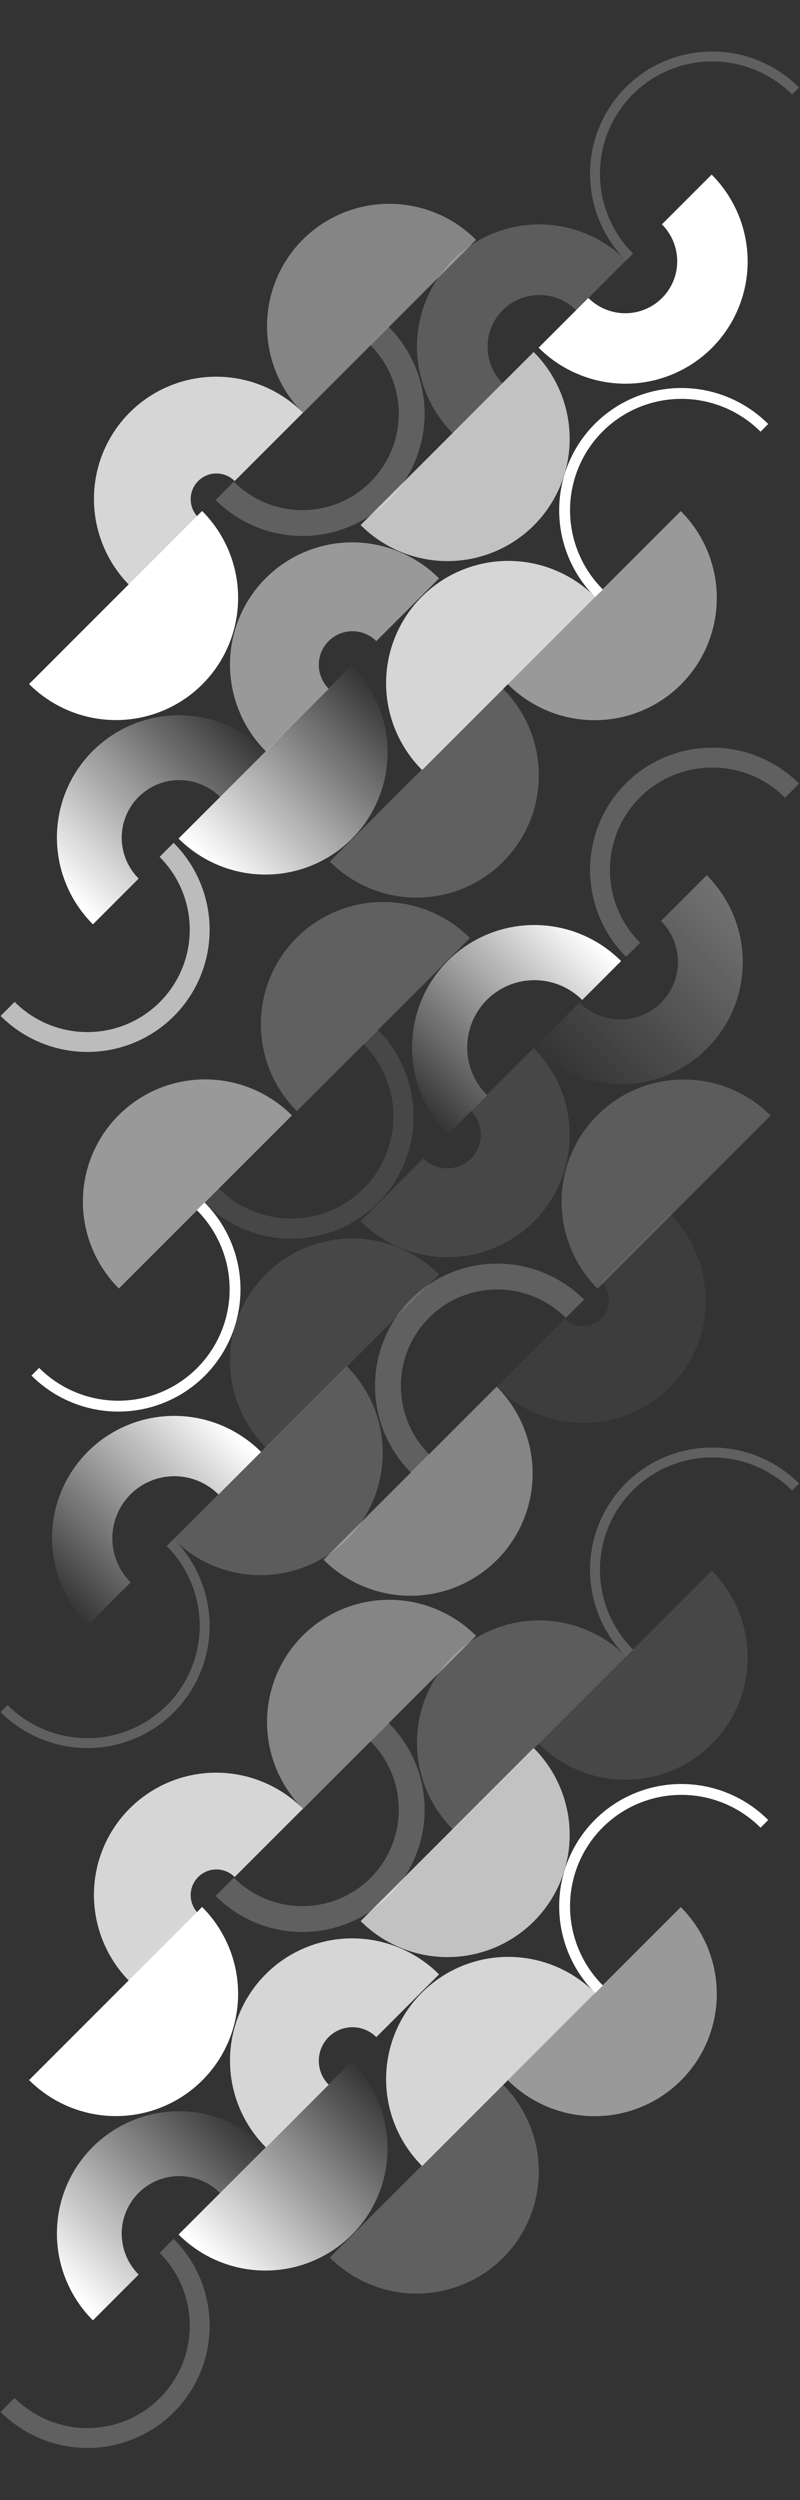 <svg width="387" height="1209" viewBox="0 0 387 1209" fill="none" xmlns="http://www.w3.org/2000/svg">
<rect x="0" y="0" width="387" height="1209" fill="#333333" stroke="none"/>
<path opacity="0.5" d="M245.625 1005.96C256.755 1017.09 271.839 1023.36 287.558 1023.38C303.277 1023.4 318.343 1017.18 329.443 1006.08C340.542 994.978 346.766 979.912 346.744 964.193C346.723 948.474 340.457 933.39 329.327 922.26L287.476 964.111L245.625 1005.96Z" fill="white"/>
<path opacity="0.5" d="M141.22 539.409C130.09 528.279 115.006 522.014 99.287 521.992C83.568 521.97 68.502 528.194 57.402 539.293C46.302 550.393 40.079 565.459 40.1 581.178C40.122 596.897 46.387 611.981 57.518 623.111L99.369 581.26L141.22 539.409Z" fill="white"/>
<path opacity="0.5" d="M245.625 330.866C256.755 341.997 271.839 348.262 287.558 348.284C303.277 348.305 318.343 342.082 329.443 330.982C340.542 319.882 346.766 304.816 346.744 289.097C346.723 273.378 340.457 258.294 329.327 247.164L287.476 289.015L245.625 330.866Z" fill="white"/>
<path d="M86.381 1080.61C97.511 1091.74 112.595 1098.01 128.314 1098.03C144.032 1098.05 159.099 1091.83 170.199 1080.73C181.298 1069.63 187.522 1054.56 187.5 1038.84C187.478 1023.12 181.213 1008.04 170.083 996.91L128.232 1038.76L86.381 1080.61Z" fill="url(#paint0_linear_2717_43281)"/>
<path d="M300.463 464.759C289.333 453.628 274.249 447.363 258.53 447.341C242.811 447.32 227.745 453.543 216.645 464.643C205.545 475.743 199.322 490.809 199.344 506.528C199.365 522.247 205.63 537.331 216.761 548.461L235.591 529.631C229.468 523.508 226.022 515.211 226.01 506.565C225.998 497.918 229.422 489.631 235.527 483.525C241.633 477.419 249.92 473.996 258.567 474.008C267.214 474.02 275.511 477.466 281.633 483.589L300.463 464.759Z" fill="url(#paint1_linear_2717_43281)"/>
<path d="M86.377 405.515C97.507 416.645 112.591 422.91 128.31 422.932C144.029 422.954 159.095 416.73 170.195 405.631C181.294 394.531 187.518 379.464 187.496 363.745C187.475 348.027 181.209 332.943 170.079 321.813L128.228 363.664L86.377 405.515Z" fill="url(#paint2_linear_2717_43281)"/>
<path opacity="0.1" d="M260.555 843.234C271.686 854.364 286.769 860.629 302.488 860.651C318.207 860.672 333.274 854.449 344.373 843.349C355.473 832.25 361.697 817.183 361.675 801.464C361.653 785.745 355.388 770.662 344.258 759.531L302.407 801.382L260.555 843.234Z" fill="white"/>
<path d="M126.287 702.134C115.157 691.003 100.073 684.738 84.354 684.716C68.635 684.695 53.569 690.918 42.469 702.018C31.37 713.118 25.146 728.184 25.168 743.903C25.19 759.622 31.455 774.706 42.585 785.836L63.184 765.237C57.532 759.585 54.351 751.925 54.34 743.943C54.329 735.961 57.489 728.31 63.125 722.674C68.762 717.038 76.412 713.877 84.395 713.888C92.377 713.899 100.036 717.081 105.688 722.733L126.287 702.134Z" fill="url(#paint3_linear_2717_43281)"/>
<path d="M260.555 168.138C271.686 179.268 286.769 185.533 302.488 185.555C318.207 185.577 333.274 179.353 344.373 168.254C355.473 157.154 361.697 142.087 361.675 126.369C361.653 110.65 355.388 95.566 344.258 84.436L320.2 108.493C324.933 113.225 327.596 119.638 327.605 126.322C327.615 133.005 324.969 139.41 320.249 144.13C315.53 148.849 309.125 151.495 302.441 151.486C295.758 151.476 289.345 148.813 284.613 144.08L260.555 168.138Z" fill="white"/>
<path opacity="0.22" d="M104.295 916.888C115.425 928.018 130.509 934.283 146.228 934.305C161.947 934.327 177.013 928.103 188.113 917.004C199.212 905.904 205.436 890.837 205.414 875.119C205.392 859.4 199.127 844.316 187.997 833.186L179.169 842.014C187.952 850.796 192.895 862.698 192.912 875.101C192.929 887.504 188.019 899.393 179.26 908.151C170.502 916.909 158.614 921.82 146.21 921.803C133.807 921.786 121.905 916.842 113.123 908.06L104.295 916.888Z" fill="white"/>
<path opacity="0.22" d="M282.548 628.489C271.418 617.359 256.334 611.094 240.615 611.072C224.896 611.05 209.83 617.274 198.73 628.373C187.63 639.473 181.407 654.54 181.429 670.258C181.45 685.977 187.715 701.061 198.846 712.191L207.674 703.363C198.891 694.581 193.948 682.679 193.931 670.276C193.913 657.872 198.824 645.984 207.582 637.226C216.341 628.467 228.229 623.557 240.632 623.574C253.036 623.591 264.938 628.534 273.72 637.317L282.548 628.489Z" fill="white"/>
<path opacity="0.22" d="M104.297 241.786C115.427 252.917 130.511 259.182 146.23 259.203C161.949 259.225 177.015 253.002 188.115 241.902C199.214 230.802 205.438 215.736 205.416 200.017C205.394 184.298 199.129 169.214 187.999 158.084L179.171 166.912C187.954 175.694 192.897 187.596 192.914 200C192.931 212.403 188.021 224.291 179.262 233.05C170.504 241.808 158.616 246.719 146.212 246.702C133.809 246.684 121.907 241.741 113.125 232.958L104.297 241.786Z" fill="white"/>
<path opacity="0.22" d="M159.53 1091.75C170.66 1102.88 185.744 1109.15 201.463 1109.17C217.182 1109.19 232.248 1102.97 243.348 1091.87C254.448 1080.77 260.671 1065.7 260.65 1049.98C260.628 1034.26 254.363 1019.18 243.232 1008.05L201.381 1049.9L159.53 1091.75Z" fill="white"/>
<path opacity="0.22" d="M227.312 453.614C216.181 442.484 201.098 436.219 185.379 436.197C169.66 436.175 154.593 442.399 143.494 453.498C132.394 464.598 126.171 479.665 126.192 495.383C126.214 511.102 132.479 526.186 143.609 537.316L185.461 495.465L227.312 453.614Z" fill="white"/>
<path opacity="0.22" d="M159.533 416.659C170.663 427.79 185.747 434.055 201.466 434.077C217.185 434.098 232.251 427.875 243.351 416.775C254.451 405.675 260.674 390.609 260.652 374.89C260.631 359.171 254.366 344.087 243.235 332.957L201.384 374.808L159.533 416.659Z" fill="white"/>
<path opacity="0.22" d="M0.288 1166.4C11.418 1177.53 26.502 1183.8 42.221 1183.82C57.94 1183.84 73.006 1177.61 84.106 1166.52C95.206 1155.42 101.429 1140.35 101.407 1124.63C101.386 1108.91 95.121 1093.83 83.99 1082.7L77.206 1089.48C86.532 1098.81 91.781 1111.45 91.8 1124.62C91.818 1137.79 86.603 1150.41 77.303 1159.71C68.002 1169.01 55.378 1174.23 42.208 1174.21C29.037 1174.19 16.398 1168.94 7.072 1159.62L0.288 1166.4Z" fill="white"/>
<path opacity="0.22" d="M386.557 378.971C375.427 367.841 360.343 361.576 344.624 361.554C328.905 361.533 313.838 367.756 302.739 378.856C291.639 389.955 285.416 405.022 285.437 420.741C285.459 436.46 291.724 451.544 302.854 462.674L309.639 455.89C300.313 446.564 295.063 433.925 295.045 420.754C295.027 407.583 300.242 394.959 309.542 385.659C318.842 376.358 331.466 371.144 344.637 371.162C357.808 371.18 370.447 376.43 379.773 385.756L386.557 378.971Z" fill="white"/>
<path opacity="0.67" d="M0.285 491.302C11.415 502.432 26.499 508.697 42.218 508.719C57.937 508.741 73.003 502.517 84.103 491.418C95.203 480.318 101.426 465.251 101.404 449.533C101.383 433.814 95.118 418.73 83.987 407.6L77.203 414.384C86.529 423.71 91.779 436.348 91.797 449.519C91.815 462.69 86.6 475.314 77.3 484.615C68 493.915 55.375 499.13 42.205 499.111C29.034 499.093 16.395 493.844 7.069 484.518L0.285 491.302Z" fill="white"/>
<path opacity="0.7" d="M174.463 929.027C185.593 940.157 200.677 946.422 216.396 946.444C232.115 946.465 247.181 940.242 258.281 929.142C269.38 918.043 275.604 902.976 275.582 887.257C275.56 871.538 269.295 856.455 258.165 845.324L216.314 887.175L174.463 929.027Z" fill="white"/>
<path opacity="0.1" d="M212.381 616.344C201.251 605.214 186.167 598.949 170.448 598.927C154.729 598.906 139.663 605.129 128.563 616.229C117.463 627.328 111.24 642.395 111.262 658.114C111.283 673.833 117.548 688.917 128.679 700.047L170.53 658.196L212.381 616.344Z" fill="white"/>
<path opacity="0.7" d="M174.461 253.927C185.591 265.057 200.675 271.322 216.394 271.344C232.113 271.366 247.179 265.142 258.279 254.043C269.378 242.943 275.602 227.876 275.58 212.158C275.558 196.439 269.293 181.355 258.163 170.225L216.312 212.076L174.461 253.927Z" fill="white"/>
<path d="M14.064 1005.91C25.195 1017.04 40.278 1023.3 55.997 1023.33C71.716 1023.35 86.783 1017.12 97.882 1006.03C108.982 994.925 115.205 979.859 115.184 964.14C115.162 948.421 108.897 933.337 97.767 922.207L55.915 964.058L14.064 1005.91Z" fill="white"/>
<path opacity="0.2" d="M372.78 539.464C361.649 528.333 346.566 522.068 330.847 522.047C315.128 522.025 300.061 528.248 288.962 539.348C277.862 550.448 271.638 565.514 271.66 581.233C271.682 596.952 277.947 612.036 289.077 623.166L330.928 581.315L372.78 539.464Z" fill="white"/>
<path d="M14.065 330.808C25.195 341.938 40.279 348.203 55.998 348.225C71.717 348.247 86.784 342.023 97.883 330.923C108.983 319.824 115.206 304.757 115.185 289.038C115.163 273.319 108.898 258.236 97.768 247.105L55.916 288.957L14.065 330.808Z" fill="white"/>
<path d="M371.626 880.152C366.115 874.641 359.575 870.267 352.38 867.278C345.185 864.29 337.476 862.746 329.693 862.735C321.91 862.725 314.205 864.247 307.018 867.216C299.832 870.184 293.304 874.541 287.808 880.037C282.312 885.533 277.955 892.06 274.987 899.247C272.018 906.434 270.496 914.139 270.507 921.922C270.517 929.705 272.061 937.414 275.049 944.609C278.038 951.804 282.412 958.344 287.924 963.855L291.633 960.146C286.61 955.123 282.623 949.163 279.899 942.606C277.176 936.048 275.769 929.023 275.759 921.929C275.749 914.836 277.137 907.814 279.842 901.264C282.548 894.714 286.518 888.765 291.527 883.756C296.536 878.747 302.485 874.777 309.035 872.071C315.585 869.366 322.607 867.978 329.7 867.988C336.794 867.998 343.82 869.404 350.377 872.128C356.934 874.852 362.894 878.839 367.917 883.861L371.626 880.152Z" fill="white"/>
<path opacity="0.8" d="M287.896 963.76C282.384 958.249 275.845 953.874 268.65 950.886C261.455 947.897 253.746 946.353 245.963 946.343C238.179 946.332 230.474 947.854 223.288 950.823C216.101 953.792 209.573 958.148 204.077 963.644C198.582 969.14 194.225 975.668 191.256 982.855C188.288 990.041 186.765 997.746 186.776 1005.53C186.787 1013.31 188.33 1021.02 191.319 1028.22C194.307 1035.41 198.682 1041.95 204.193 1047.46L246.044 1005.61L287.896 963.76Z" fill="white"/>
<path d="M15.218 665.219C20.729 670.73 27.269 675.105 34.464 678.093C41.658 681.081 49.367 682.625 57.151 682.636C64.934 682.647 72.639 681.124 79.826 678.156C87.012 675.187 93.54 670.83 99.036 665.334C104.532 659.838 108.888 653.311 111.857 646.124C114.826 638.937 116.348 631.232 116.337 623.449C116.326 615.666 114.783 607.957 111.794 600.762C108.806 593.567 104.431 587.027 98.92 581.516L95.211 585.225C100.234 590.248 104.221 596.208 106.944 602.765C109.668 609.323 111.075 616.349 111.085 623.442C111.094 630.535 109.707 637.557 107.002 644.107C104.296 650.657 100.325 656.606 95.317 661.615C90.308 666.624 84.359 670.595 77.809 673.3C71.259 676.006 64.237 677.393 57.144 677.383C50.05 677.373 43.024 675.967 36.467 673.243C29.91 670.519 23.95 666.533 18.927 661.51L15.218 665.219Z" fill="white"/>
<path opacity="0.1" d="M98.947 581.613C104.458 587.124 110.998 591.499 118.193 594.488C125.388 597.476 133.097 599.02 140.88 599.03C148.663 599.041 156.368 597.519 163.555 594.55C170.742 591.581 177.269 587.225 182.765 581.729C188.261 576.233 192.618 569.705 195.587 562.519C198.555 555.332 200.077 547.627 200.067 539.844C200.056 532.061 198.512 524.351 195.524 517.157C192.535 509.962 188.161 503.422 182.65 497.911L175.766 504.795C180.371 509.399 184.026 514.863 186.523 520.875C189.019 526.886 190.309 533.327 190.318 539.83C190.327 546.333 189.055 552.771 186.575 558.775C184.095 564.78 180.454 570.234 175.862 574.826C171.271 579.418 165.817 583.058 159.812 585.538C153.807 588.019 147.37 589.291 140.867 589.282C134.364 589.273 127.923 587.983 121.911 585.486C115.9 582.989 110.436 579.334 105.831 574.73L98.947 581.613Z" fill="white"/>
<path d="M371.625 205.057C366.114 199.545 359.574 195.171 352.379 192.182C345.184 189.194 337.475 187.65 329.692 187.64C321.909 187.629 314.204 189.151 307.017 192.12C299.831 195.088 293.303 199.445 287.807 204.941C282.311 210.437 277.954 216.965 274.986 224.151C272.017 231.338 270.495 239.043 270.506 246.826C270.516 254.609 272.06 262.319 275.048 269.513C278.037 276.708 282.412 283.248 287.923 288.759L291.632 285.05C286.609 280.027 282.622 274.067 279.898 267.51C277.175 260.953 275.768 253.927 275.758 246.833C275.748 239.74 277.136 232.718 279.841 226.168C282.547 219.618 286.517 213.669 291.526 208.66C296.535 203.651 302.484 199.681 309.034 196.975C315.584 194.27 322.606 192.882 329.699 192.892C336.793 192.902 343.819 194.309 350.376 197.032C356.933 199.756 362.893 203.743 367.916 208.766L371.625 205.057Z" fill="white"/>
<path opacity="0.8" d="M287.896 288.664C282.384 283.153 275.845 278.778 268.65 275.79C261.455 272.801 253.746 271.258 245.963 271.247C238.179 271.236 230.474 272.759 223.288 275.727C216.101 278.696 209.573 283.053 204.077 288.549C198.582 294.044 194.225 300.572 191.256 307.759C188.288 314.945 186.765 322.65 186.776 330.434C186.787 338.217 188.33 345.926 191.319 353.121C194.307 360.316 198.682 366.855 204.193 372.367L246.044 330.515L287.896 288.664Z" fill="white"/>
<path opacity="0.8" d="M212.38 954.801C206.869 949.29 200.329 944.915 193.134 941.927C185.939 938.938 178.23 937.394 170.447 937.384C162.664 937.373 154.959 938.895 147.772 941.864C140.586 944.833 134.058 949.189 128.562 954.685C123.066 960.181 118.709 966.709 115.741 973.896C112.772 981.082 111.25 988.787 111.26 996.57C111.271 1004.35 112.815 1012.06 115.803 1019.26C118.792 1026.45 123.166 1032.99 128.678 1038.5L159.017 1008.16C157.501 1006.65 156.297 1004.85 155.475 1002.87C154.653 1000.89 154.228 998.77 154.226 996.63C154.223 994.489 154.641 992.369 155.458 990.392C156.274 988.415 157.473 986.62 158.985 985.108C160.497 983.596 162.292 982.398 164.269 981.581C166.246 980.765 168.365 980.346 170.506 980.349C172.647 980.352 174.768 980.776 176.747 981.598C178.726 982.42 180.525 983.624 182.041 985.14L212.38 954.801Z" fill="white"/>
<path d="M128.651 1038.41C123.14 1032.9 116.601 1028.52 109.406 1025.53C102.211 1022.54 94.502 1021 86.718 1020.99C78.935 1020.98 71.23 1022.5 64.044 1025.47C56.857 1028.44 50.329 1032.79 44.833 1038.29C39.337 1043.79 34.981 1050.31 32.012 1057.5C29.044 1064.69 27.521 1072.39 27.532 1080.18C27.543 1087.96 29.086 1095.67 32.075 1102.86C35.063 1110.06 39.438 1116.6 44.949 1122.11L67.087 1099.97C64.491 1097.37 62.431 1094.29 61.023 1090.91C59.615 1087.52 58.888 1083.89 58.883 1080.22C58.878 1076.55 59.595 1072.92 60.994 1069.54C62.392 1066.15 64.444 1063.08 67.033 1060.49C69.621 1057.9 72.696 1055.85 76.081 1054.45C79.466 1053.05 83.096 1052.34 86.762 1052.34C90.428 1052.35 94.059 1053.07 97.448 1054.48C100.837 1055.89 103.917 1057.95 106.513 1060.54L128.651 1038.41Z" fill="url(#paint4_linear_2717_43281)"/>
<path opacity="0.1" d="M174.464 590.568C179.975 596.08 186.515 600.454 193.71 603.443C200.904 606.431 208.614 607.975 216.397 607.985C224.18 607.996 231.885 606.474 239.072 603.505C246.258 600.537 252.786 596.18 258.282 590.684C263.778 585.188 268.135 578.66 271.103 571.474C274.072 564.287 275.594 556.582 275.583 548.799C275.573 541.016 274.029 533.306 271.04 526.112C268.052 518.917 263.677 512.377 258.166 506.866L227.827 537.205C229.343 538.721 230.547 540.52 231.369 542.499C232.191 544.478 232.615 546.599 232.618 548.74C232.621 550.881 232.202 553 231.386 554.977C230.569 556.954 229.371 558.749 227.859 560.261C226.347 561.773 224.552 562.971 222.575 563.788C220.598 564.604 218.479 565.023 216.338 565.02C214.197 565.017 212.076 564.593 210.097 563.771C208.118 562.949 206.319 561.745 204.803 560.229L174.464 590.568Z" fill="white"/>
<path opacity="0.3" d="M258.192 506.961C263.704 512.472 270.243 516.847 277.438 519.835C284.633 522.824 292.342 524.367 300.125 524.378C307.909 524.389 315.613 522.866 322.8 519.898C329.987 516.929 336.514 512.572 342.01 507.076C347.506 501.581 351.863 495.053 354.832 487.866C357.8 480.68 359.323 472.975 359.312 465.191C359.301 457.408 357.757 449.699 354.769 442.504C351.781 435.309 347.406 428.77 341.895 423.258L319.757 445.397C322.352 447.993 324.413 451.073 325.821 454.462C327.228 457.851 327.955 461.482 327.96 465.148C327.965 468.814 327.248 472.443 325.85 475.829C324.452 479.214 322.4 482.288 319.811 484.877C317.222 487.466 314.148 489.518 310.762 490.916C307.377 492.315 303.748 493.032 300.082 493.027C296.416 493.022 292.785 492.294 289.396 490.887C286.007 489.479 282.926 487.419 280.331 484.823L258.192 506.961Z" fill="url(#paint5_linear_2717_43281)"/>
<path opacity="0.5" d="M212.381 279.703C206.87 274.192 200.33 269.817 193.135 266.829C185.94 263.84 178.231 262.297 170.448 262.286C162.665 262.275 154.96 263.798 147.773 266.766C140.586 269.735 134.059 274.092 128.563 279.588C123.067 285.084 118.71 291.611 115.742 298.798C112.773 305.985 111.251 313.689 111.261 321.473C111.272 329.256 112.816 336.965 115.804 344.16C118.793 351.355 123.167 357.894 128.679 363.406L159.018 333.067C157.502 331.551 156.298 329.752 155.476 327.773C154.654 325.793 154.229 323.673 154.227 321.532C154.224 319.391 154.642 317.271 155.459 315.295C156.275 313.318 157.474 311.522 158.986 310.01C160.497 308.499 162.293 307.3 164.27 306.484C166.247 305.667 168.366 305.248 170.507 305.251C172.648 305.254 174.769 305.679 176.748 306.501C178.727 307.323 180.526 308.526 182.042 310.042L212.381 279.703Z" fill="white"/>
<path d="M128.65 363.311C123.139 357.799 116.6 353.425 109.405 350.436C102.21 347.448 94.501 345.904 86.717 345.893C78.934 345.883 71.229 347.405 64.043 350.374C56.856 353.342 50.328 357.699 44.832 363.195C39.336 368.691 34.98 375.219 32.011 382.405C29.043 389.592 27.52 397.297 27.531 405.08C27.542 412.863 29.085 420.572 32.074 427.767C35.062 434.962 39.437 441.502 44.948 447.013L67.086 424.875C64.49 422.279 62.43 419.199 61.022 415.81C59.614 412.421 58.887 408.789 58.882 405.123C58.877 401.457 59.594 397.828 60.993 394.443C62.391 391.058 64.443 387.983 67.032 385.394C69.621 382.806 72.695 380.754 76.08 379.355C79.465 377.957 83.095 377.24 86.761 377.245C90.427 377.25 94.058 377.977 97.447 379.385C100.836 380.792 103.916 382.853 106.512 385.449L128.65 363.311Z" fill="url(#paint6_linear_2717_43281)"/>
<path opacity="0.22" d="M386.556 717.422C381.045 711.911 374.505 707.536 367.31 704.548C360.115 701.559 352.406 700.016 344.623 700.005C336.839 699.994 329.135 701.516 321.948 704.485C314.761 707.454 308.234 711.81 302.738 717.306C297.242 722.802 292.885 729.33 289.916 736.517C286.948 743.703 285.425 751.408 285.436 759.191C285.447 766.975 286.991 774.684 289.979 781.879C292.967 789.073 297.342 795.613 302.853 801.124L306.239 797.739C301.173 792.674 297.153 786.663 294.406 780.05C291.659 773.437 290.24 766.352 290.23 759.198C290.221 752.044 291.62 744.963 294.348 738.357C297.077 731.752 301.081 725.752 306.132 720.701C311.184 715.65 317.183 711.645 323.789 708.917C330.394 706.188 337.476 704.789 344.629 704.799C351.783 704.809 358.868 706.228 365.481 708.974C372.094 711.721 378.105 715.742 383.17 720.807L386.556 717.422Z" fill="white"/>
<path opacity="0.2" d="M302.827 801.029C297.316 795.518 290.776 791.143 283.581 788.155C276.387 785.167 268.677 783.623 260.894 783.612C253.111 783.601 245.406 785.124 238.219 788.092C231.033 791.061 224.505 795.418 219.009 800.914C213.513 806.41 209.156 812.937 206.188 820.124C203.219 827.311 201.697 835.016 201.708 842.799C201.718 850.582 203.262 858.291 206.251 865.486C209.239 872.681 213.614 879.221 219.125 884.732L260.976 842.881L302.827 801.029Z" fill="white"/>
<path opacity="0.22" d="M0.287 827.945C5.798 833.456 12.338 837.831 19.533 840.82C26.728 843.808 34.437 845.352 42.22 845.362C50.003 845.373 57.708 843.851 64.895 840.882C72.082 837.914 78.609 833.557 84.105 828.061C89.601 822.565 93.958 816.037 96.926 808.851C99.895 801.664 101.417 793.959 101.407 786.176C101.396 778.393 99.852 770.683 96.864 763.489C93.875 756.294 89.501 749.754 83.989 744.243L80.604 747.628C85.669 752.694 89.69 758.704 92.437 765.317C95.184 771.93 96.602 779.016 96.612 786.169C96.622 793.323 95.223 800.404 92.495 807.01C89.766 813.615 85.762 819.615 80.71 824.666C75.659 829.718 69.659 833.722 63.054 836.45C56.449 839.179 49.367 840.578 42.213 840.568C35.06 840.558 27.974 839.139 21.361 836.393C14.748 833.646 8.738 829.625 3.672 824.56L0.287 827.945Z" fill="white"/>
<path opacity="0.2" d="M84.017 744.338C89.528 749.849 96.067 754.224 103.262 757.212C110.457 760.201 118.166 761.744 125.95 761.755C133.733 761.766 141.438 760.243 148.624 757.275C155.811 754.306 162.339 749.949 167.835 744.453C173.331 738.957 177.687 732.43 180.656 725.243C183.624 718.056 185.147 710.352 185.136 702.568C185.125 694.785 183.582 687.076 180.593 679.881C177.605 672.686 173.23 666.147 167.719 660.635L125.868 702.487L84.017 744.338Z" fill="white"/>
<path opacity="0.22" d="M386.558 42.328C381.046 36.817 374.507 32.442 367.312 29.454C360.117 26.465 352.408 24.922 344.625 24.911C336.841 24.9 329.137 26.423 321.95 29.391C314.763 32.36 308.236 36.717 302.74 42.213C297.244 47.709 292.887 54.236 289.918 61.423C286.95 68.609 285.427 76.314 285.438 84.098C285.449 91.881 286.993 99.59 289.981 106.785C292.969 113.98 297.344 120.519 302.855 126.031L306.241 122.645C301.175 117.58 297.154 111.569 294.408 104.956C291.661 98.343 290.242 91.258 290.232 84.104C290.223 76.951 291.622 69.869 294.35 63.264C297.079 56.658 301.083 50.659 306.134 45.607C311.186 40.556 317.185 36.552 323.791 33.823C330.396 31.095 337.478 29.695 344.631 29.705C351.785 29.715 358.87 31.134 365.483 33.881C372.096 36.627 378.107 40.648 383.172 45.714L386.558 42.328Z" fill="white"/>
<path opacity="0.2" d="M302.828 125.936C297.317 120.424 290.777 116.05 283.582 113.061C276.388 110.073 268.678 108.529 260.895 108.518C253.112 108.508 245.407 110.03 238.22 112.999C231.034 115.967 224.506 120.324 219.01 125.82C213.514 131.316 209.157 137.844 206.189 145.03C203.22 152.217 201.698 159.922 201.709 167.705C201.719 175.488 203.263 183.197 206.252 190.392C209.24 197.587 213.615 204.127 219.126 209.638L243.236 185.528C240.9 183.192 239.045 180.419 237.778 177.369C236.512 174.319 235.857 171.052 235.853 167.752C235.848 164.453 236.494 161.187 237.752 158.14C239.01 155.094 240.857 152.327 243.187 149.997C245.517 147.667 248.284 145.82 251.33 144.562C254.377 143.303 257.643 142.658 260.942 142.663C264.242 142.667 267.51 143.321 270.56 144.588C273.61 145.855 276.382 147.71 278.718 150.046L302.828 125.936Z" fill="white"/>
<path opacity="0.4" d="M230.295 791.074C224.784 785.563 218.244 781.188 211.049 778.2C203.854 775.212 196.145 773.668 188.362 773.657C180.579 773.646 172.874 775.169 165.687 778.137C158.501 781.106 151.973 785.463 146.477 790.959C140.981 796.455 136.624 802.982 133.656 810.169C130.687 817.356 129.165 825.061 129.175 832.844C129.186 840.627 130.73 848.336 133.718 855.531C136.707 862.726 141.081 869.266 146.593 874.777L188.444 832.925L230.295 791.074Z" fill="white"/>
<path opacity="0.8" d="M146.564 874.676C141.053 869.165 134.514 864.79 127.319 861.802C120.124 858.813 112.415 857.269 104.631 857.259C96.848 857.248 89.143 858.77 81.957 861.739C74.77 864.708 68.242 869.064 62.746 874.56C57.251 880.056 52.894 886.584 49.925 893.771C46.957 900.957 45.434 908.662 45.445 916.445C45.456 924.229 46.999 931.938 49.988 939.133C52.976 946.327 57.351 952.867 62.862 958.378L95.908 925.332C94.748 924.173 93.828 922.797 93.199 921.283C92.57 919.769 92.246 918.147 92.243 916.51C92.241 914.872 92.561 913.251 93.186 911.739C93.811 910.227 94.727 908.854 95.884 907.697C97.04 906.541 98.413 905.624 99.925 905C101.437 904.375 103.059 904.055 104.696 904.057C106.334 904.059 107.956 904.384 109.469 905.013C110.983 905.642 112.359 906.562 113.519 907.722L146.564 874.676Z" fill="white"/>
<path opacity="0.4" d="M156.548 754.293C162.059 759.804 168.599 764.179 175.794 767.167C182.988 770.156 190.698 771.699 198.481 771.71C206.264 771.721 213.969 770.198 221.156 767.23C228.342 764.261 234.87 759.905 240.366 754.409C245.862 748.913 250.218 742.385 253.187 735.198C256.156 728.012 257.678 720.307 257.667 712.523C257.657 704.74 256.113 697.031 253.124 689.836C250.136 682.641 245.761 676.102 240.25 670.59L198.399 712.442L156.548 754.293Z" fill="white"/>
<path opacity="0.05" d="M240.276 670.687C245.788 676.199 252.327 680.573 259.522 683.562C266.717 686.55 274.426 688.094 282.209 688.105C289.993 688.115 297.697 686.593 304.884 683.624C312.071 680.656 318.598 676.299 324.094 670.803C329.59 665.307 333.947 658.779 336.916 651.593C339.884 644.406 341.407 636.701 341.396 628.918C341.385 621.135 339.841 613.426 336.853 606.231C333.865 599.036 329.49 592.496 323.979 586.985L290.933 620.031C292.092 621.19 293.013 622.566 293.642 624.08C294.27 625.594 294.595 627.216 294.597 628.853C294.6 630.491 294.279 632.112 293.655 633.624C293.03 635.136 292.114 636.51 290.957 637.666C289.801 638.822 288.427 639.739 286.915 640.364C285.403 640.988 283.782 641.308 282.145 641.306C280.507 641.304 278.885 640.979 277.371 640.35C275.858 639.722 274.482 638.801 273.322 637.642L240.276 670.687Z" fill="white"/>
<path opacity="0.4" d="M230.295 115.977C224.784 110.465 218.244 106.091 211.049 103.102C203.854 100.114 196.145 98.57 188.362 98.559C180.579 98.549 172.874 100.071 165.687 103.04C158.501 106.008 151.973 110.365 146.477 115.861C140.981 121.357 136.624 127.885 133.656 135.071C130.687 142.258 129.165 149.963 129.175 157.746C129.186 165.529 130.73 173.238 133.718 180.433C136.707 187.628 141.081 194.168 146.593 199.679L188.444 157.828L230.295 115.977Z" fill="white"/>
<path opacity="0.8" d="M146.566 199.584C141.055 194.073 134.516 189.698 127.321 186.71C120.126 183.721 112.417 182.178 104.633 182.167C96.85 182.156 89.145 183.679 81.959 186.647C74.772 189.616 68.244 193.972 62.748 199.468C57.252 204.964 52.896 211.492 49.927 218.679C46.959 225.865 45.436 233.57 45.447 241.354C45.458 249.137 47.001 256.846 49.99 264.041C52.978 271.236 57.353 277.775 62.864 283.286L95.91 250.241C94.75 249.081 93.83 247.705 93.201 246.191C92.572 244.678 92.248 243.056 92.245 241.418C92.243 239.78 92.563 238.159 93.188 236.647C93.813 235.135 94.729 233.762 95.886 232.606C97.042 231.449 98.415 230.533 99.927 229.908C101.439 229.283 103.06 228.963 104.698 228.965C106.336 228.968 107.958 229.292 109.471 229.921C110.985 230.55 112.361 231.47 113.521 232.63L146.566 199.584Z" fill="white"/>
<defs>
<linearGradient id="paint0_linear_2717_43281" x1="77.825" y1="1068.59" x2="160.833" y2="985.579" gradientUnits="userSpaceOnUse">
<stop stop-color="white"/>
<stop offset="1" stop-color="white" stop-opacity="0"/>
</linearGradient>
<linearGradient id="paint1_linear_2717_43281" x1="309.019" y1="476.783" x2="226.011" y2="559.792" gradientUnits="userSpaceOnUse">
<stop stop-color="white"/>
<stop offset="1" stop-color="white" stop-opacity="0"/>
</linearGradient>
<linearGradient id="paint2_linear_2717_43281" x1="77.821" y1="393.49" x2="160.829" y2="310.482" gradientUnits="userSpaceOnUse">
<stop stop-color="white"/>
<stop offset="1" stop-color="white" stop-opacity="0"/>
</linearGradient>
<linearGradient id="paint3_linear_2717_43281" x1="134.843" y1="714.158" x2="51.835" y2="797.167" gradientUnits="userSpaceOnUse">
<stop stop-color="white"/>
<stop offset="1" stop-color="white" stop-opacity="0"/>
</linearGradient>
<linearGradient id="paint4_linear_2717_43281" x1="36.393" y1="1110.08" x2="119.402" y2="1027.08" gradientUnits="userSpaceOnUse">
<stop stop-color="white"/>
<stop offset="1" stop-color="white" stop-opacity="0"/>
</linearGradient>
<linearGradient id="paint5_linear_2717_43281" x1="350.451" y1="435.283" x2="267.442" y2="518.292" gradientUnits="userSpaceOnUse">
<stop stop-color="white"/>
<stop offset="1" stop-color="white" stop-opacity="0"/>
</linearGradient>
<linearGradient id="paint6_linear_2717_43281" x1="36.392" y1="434.989" x2="119.401" y2="351.98" gradientUnits="userSpaceOnUse">
<stop stop-color="white"/>
<stop offset="1" stop-color="white" stop-opacity="0"/>
</linearGradient>
</defs>
</svg>
